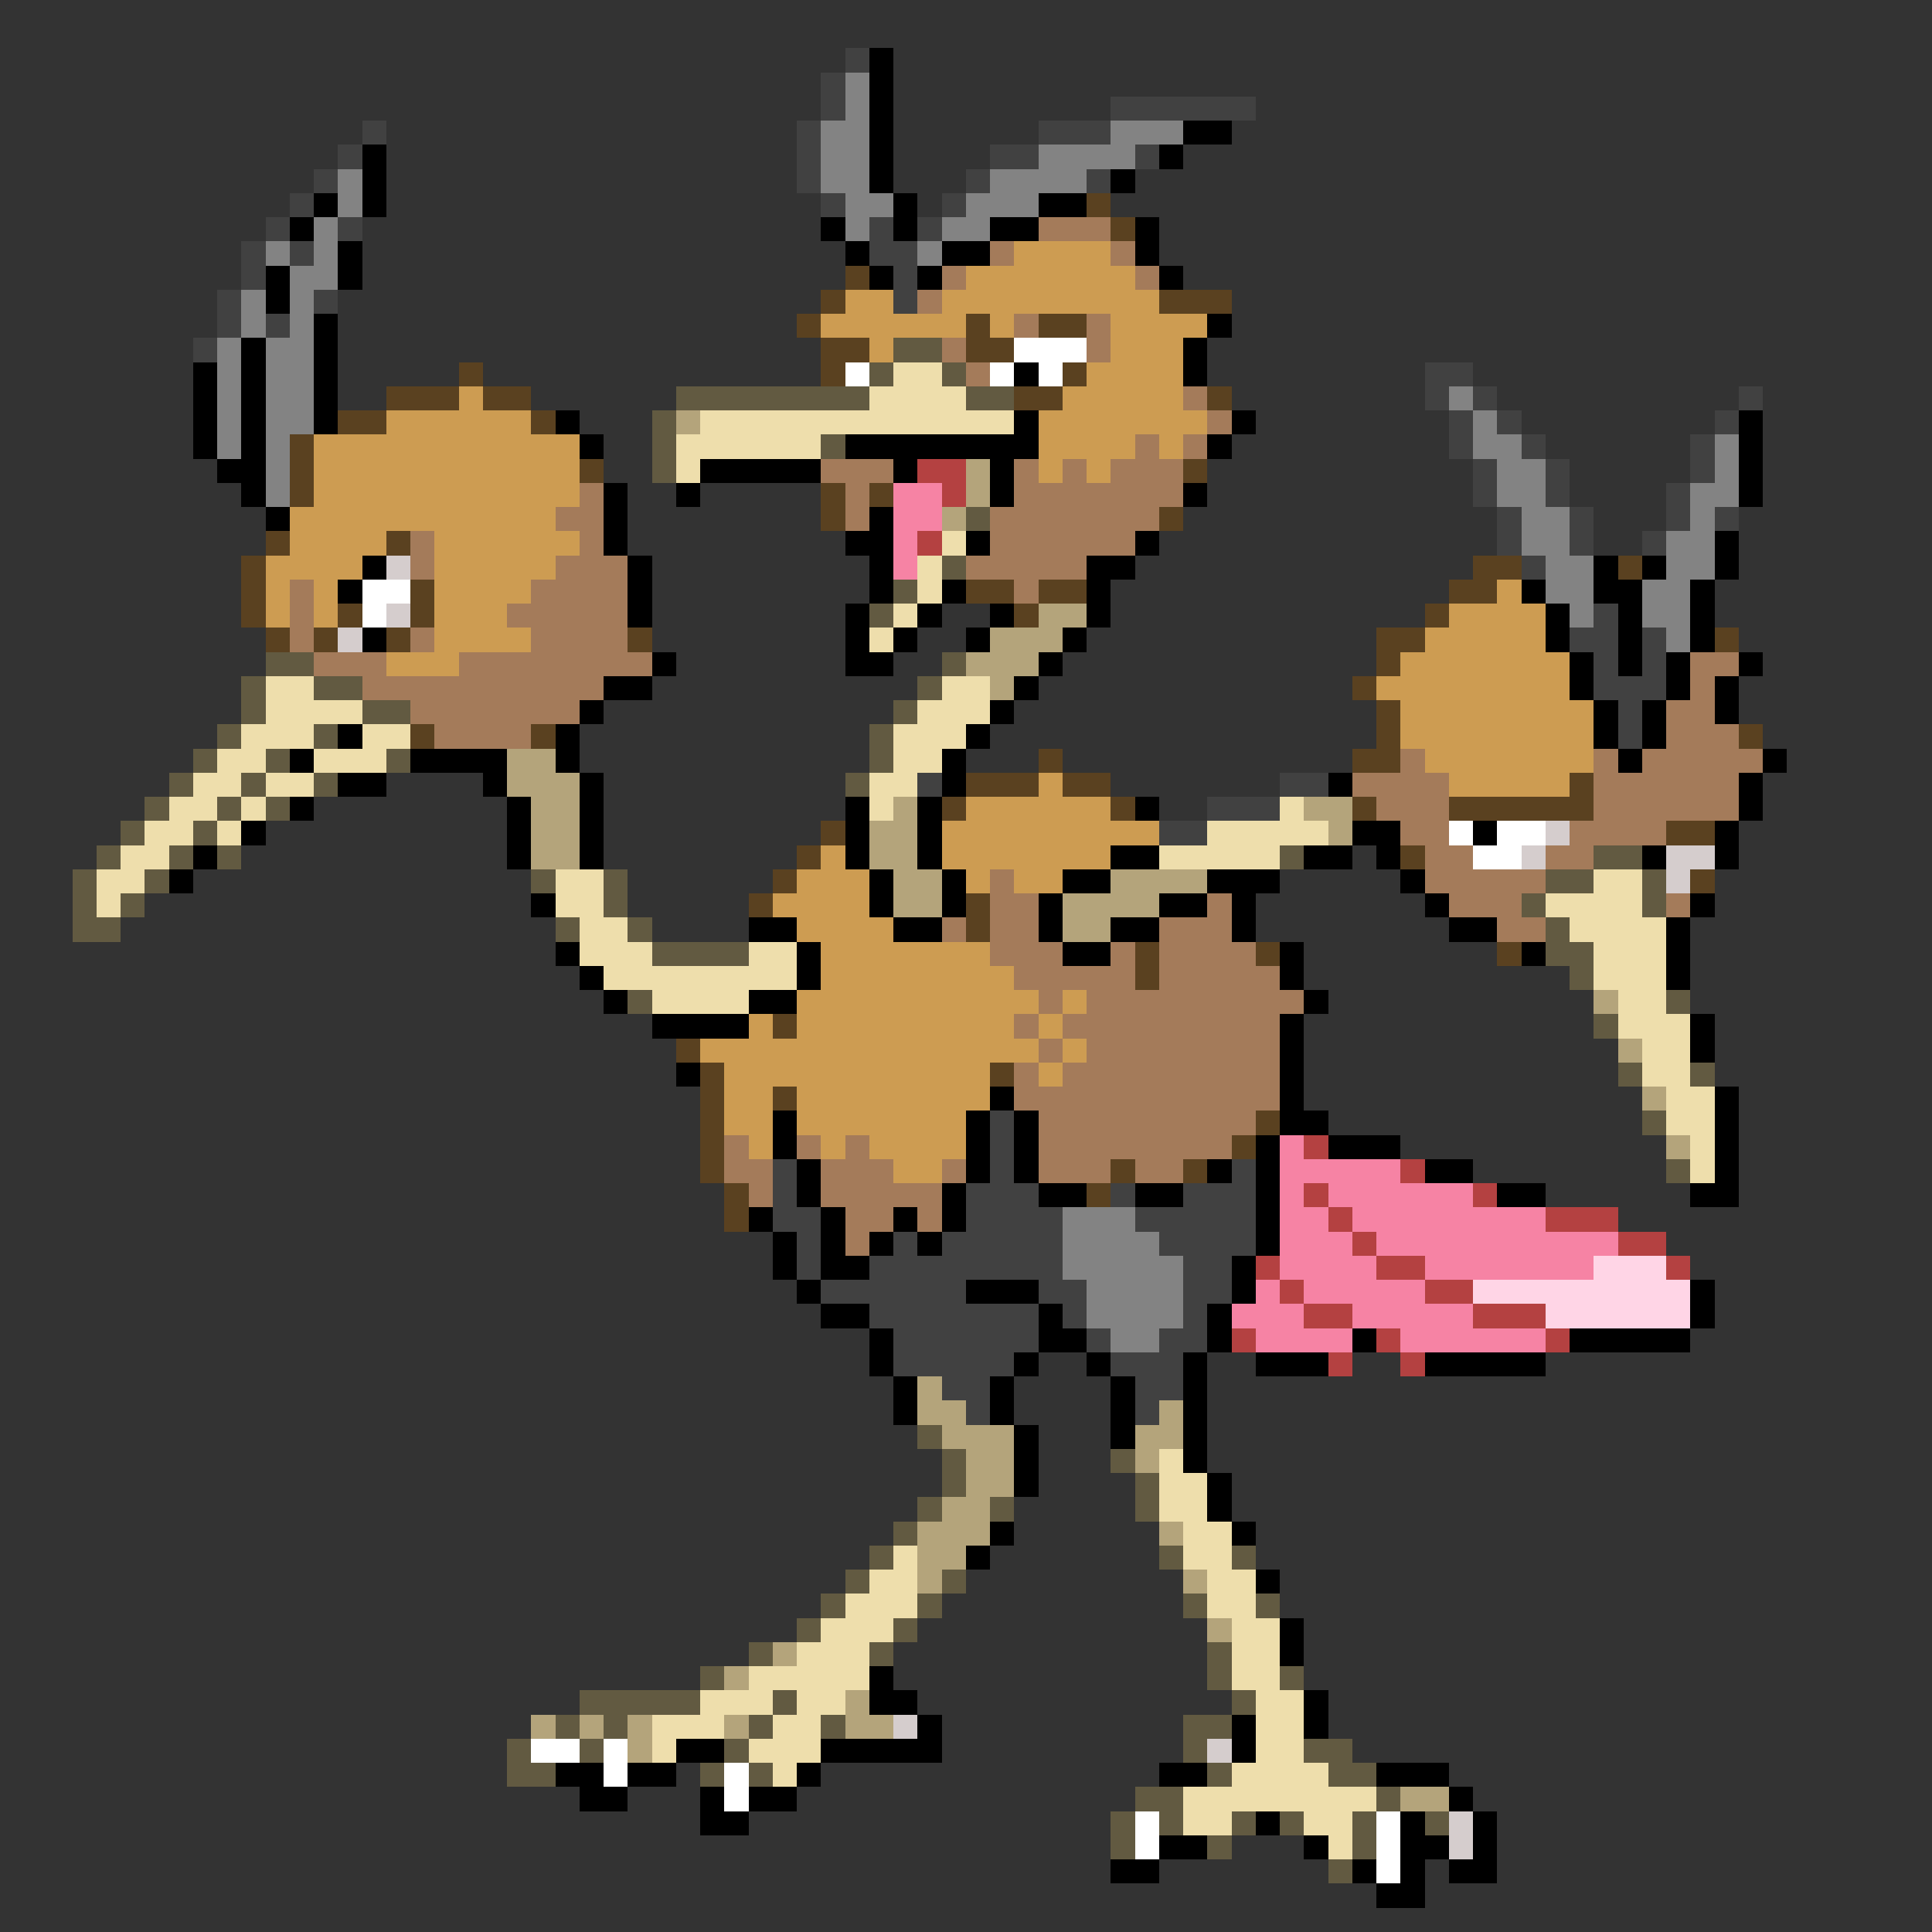 <svg xmlns="http://www.w3.org/2000/svg" viewBox="0 -0.5 80 80" shape-rendering="crispEdges">
<rect x="0" y="-0.5" width="80" height="80" fill="#333333" stroke="none"/>
<path stroke="#414141" d="M35 2h1M34 3h1M34 4h1M46 4h6M15 5h1M33 5h1M43 5h3M14 6h1M33 6h1M41 6h2M47 6h1M13 7h1M33 7h1M40 7h1M45 7h1M12 8h1M34 8h1M39 8h1M11 9h1M14 9h1M36 9h1M38 9h1M10 10h1M12 10h1M36 10h2M10 11h1M37 11h1M9 12h1M13 12h1M37 12h1M9 13h1M11 13h1M8 14h1M59 15h2M59 16h1M61 16h1M72 16h1M60 17h1M62 17h1M71 17h1M60 18h1M63 18h1M70 18h1M61 19h1M64 19h1M70 19h1M61 20h1M64 20h1M69 20h1M62 21h1M65 21h1M69 21h1M71 21h1M62 22h1M65 22h1M68 22h1M63 23h1M66 25h1M65 26h2M68 26h1M66 27h1M68 27h1M66 28h3M67 29h1M67 30h1M38 32h1M53 32h2M50 33h3M48 34h2M41 46h1M41 47h1M32 48h1M41 48h1M51 48h1M32 49h1M40 49h3M46 49h1M49 49h3M32 50h2M40 50h4M47 50h5M33 51h1M37 51h1M39 51h5M48 51h4M33 52h1M36 52h8M49 52h2M34 53h6M43 53h2M49 53h2M36 54h7M44 54h1M49 54h1M37 55h6M45 55h1M48 55h2M37 56h5M46 56h3M39 57h2M47 57h2M40 58h1M47 58h1" />
<path stroke="#000000" d="M36 2h1M36 3h1M36 4h1M36 5h1M49 5h2M15 6h1M36 6h1M48 6h1M15 7h1M36 7h1M46 7h1M13 8h1M15 8h1M37 8h1M43 8h2M12 9h1M34 9h1M37 9h1M41 9h2M47 9h1M14 10h1M35 10h1M39 10h2M47 10h1M11 11h1M14 11h1M36 11h1M38 11h1M48 11h1M11 12h1M13 13h1M50 13h1M10 14h1M13 14h1M49 14h1M8 15h1M10 15h1M13 15h1M42 15h1M49 15h1M8 16h1M10 16h1M13 16h1M8 17h1M10 17h1M13 17h1M23 17h1M42 17h1M51 17h1M72 17h1M8 18h1M10 18h1M24 18h1M35 18h8M50 18h1M72 18h1M9 19h2M29 19h5M37 19h1M41 19h1M72 19h1M10 20h1M25 20h1M28 20h1M41 20h1M49 20h1M72 20h1M11 21h1M25 21h1M36 21h1M25 22h1M35 22h2M40 22h1M47 22h1M71 22h1M15 23h1M26 23h1M36 23h1M45 23h2M66 23h1M68 23h1M71 23h1M14 24h1M26 24h1M36 24h1M39 24h1M45 24h1M63 24h1M66 24h2M70 24h1M26 25h1M35 25h1M38 25h1M41 25h1M45 25h1M64 25h1M67 25h1M70 25h1M15 26h1M35 26h1M37 26h1M40 26h1M44 26h1M64 26h1M67 26h1M70 26h1M27 27h1M35 27h2M43 27h1M65 27h1M67 27h1M69 27h1M72 27h1M25 28h2M42 28h1M65 28h1M69 28h1M71 28h1M24 29h1M41 29h1M66 29h1M68 29h1M71 29h1M14 30h1M23 30h1M40 30h1M66 30h1M68 30h1M12 31h1M17 31h4M23 31h1M39 31h1M67 31h1M73 31h1M14 32h2M20 32h1M24 32h1M39 32h1M55 32h1M72 32h1M12 33h1M21 33h1M24 33h1M35 33h1M38 33h1M47 33h1M72 33h1M10 34h1M21 34h1M24 34h1M35 34h1M38 34h1M56 34h2M61 34h1M71 34h1M8 35h1M21 35h1M24 35h1M35 35h1M38 35h1M46 35h2M54 35h2M57 35h1M68 35h1M71 35h1M7 36h1M36 36h1M39 36h1M44 36h2M50 36h3M58 36h1M22 37h1M36 37h1M39 37h1M43 37h1M48 37h2M51 37h1M59 37h1M70 37h1M31 38h2M37 38h2M43 38h1M46 38h2M51 38h1M60 38h2M69 38h1M23 39h1M33 39h1M44 39h2M53 39h1M63 39h1M69 39h1M24 40h1M33 40h1M53 40h1M69 40h1M25 41h1M31 41h2M54 41h1M27 42h4M53 42h1M70 42h1M53 43h1M70 43h1M28 44h1M53 44h1M41 45h1M53 45h1M71 45h1M32 46h1M40 46h1M42 46h1M53 46h2M71 46h1M32 47h1M40 47h1M42 47h1M52 47h1M55 47h3M71 47h1M33 48h1M40 48h1M42 48h1M50 48h1M52 48h1M59 48h2M71 48h1M33 49h1M39 49h1M43 49h2M47 49h2M52 49h1M62 49h2M70 49h2M31 50h1M34 50h1M37 50h1M39 50h1M52 50h1M32 51h1M34 51h1M36 51h1M38 51h1M52 51h1M32 52h1M34 52h2M51 52h1M33 53h1M40 53h3M51 53h1M70 53h1M34 54h2M43 54h1M50 54h1M70 54h1M36 55h1M43 55h2M50 55h1M56 55h1M65 55h5M36 56h1M42 56h1M45 56h1M49 56h1M52 56h3M59 56h5M37 57h1M41 57h1M46 57h1M49 57h1M37 58h1M41 58h1M46 58h1M49 58h1M42 59h1M46 59h1M49 59h1M42 60h1M49 60h1M42 61h1M50 61h1M50 62h1M41 63h1M51 63h1M40 64h1M52 65h1M53 67h1M53 68h1M36 69h1M36 70h2M54 70h1M38 71h1M51 71h1M54 71h1M28 72h2M34 72h5M51 72h1M23 73h2M26 73h2M33 73h1M48 73h2M57 73h3M24 74h2M29 74h1M31 74h2M60 74h1M29 75h2M52 75h1M58 75h1M61 75h1M48 76h2M54 76h1M58 76h2M61 76h1M46 77h2M56 77h1M58 77h1M60 77h2M57 78h2" />
<path stroke="#838383" d="M35 3h1M35 4h1M34 5h2M46 5h3M34 6h2M43 6h4M14 7h1M34 7h2M41 7h4M14 8h1M35 8h2M40 8h3M13 9h1M35 9h1M39 9h2M11 10h1M13 10h1M38 10h1M12 11h2M10 12h1M12 12h1M10 13h1M12 13h1M9 14h1M11 14h2M9 15h1M11 15h2M9 16h1M11 16h2M60 16h1M9 17h1M11 17h2M61 17h1M9 18h1M11 18h1M61 18h2M71 18h1M11 19h1M62 19h2M71 19h1M11 20h1M62 20h2M70 20h2M63 21h2M70 21h1M63 22h2M69 22h2M64 23h2M69 23h2M64 24h2M68 24h2M65 25h1M68 25h2M69 26h1M44 50h3M44 51h4M44 52h5M45 53h4M45 54h4M46 55h2" />
<path stroke="#5a4120" d="M45 8h1M46 9h1M35 11h1M34 12h1M48 12h3M33 13h1M40 13h1M43 13h2M34 14h2M40 14h2M19 15h1M34 15h1M44 15h1M16 16h3M20 16h2M42 16h2M50 16h1M14 17h2M22 17h1M12 18h1M12 19h1M24 19h1M49 19h1M12 20h1M34 20h1M36 20h1M34 21h1M48 21h1M11 22h1M16 22h1M10 23h1M61 23h2M67 23h1M10 24h1M17 24h1M40 24h2M43 24h2M60 24h2M10 25h1M14 25h1M17 25h1M42 25h1M59 25h1M11 26h1M13 26h1M16 26h1M26 26h1M57 26h2M71 26h1M57 27h1M56 28h1M57 29h1M17 30h1M22 30h1M57 30h1M72 30h1M43 31h1M56 31h2M40 32h3M44 32h2M65 32h1M39 33h1M46 33h1M56 33h1M60 33h6M34 34h1M69 34h2M33 35h1M58 35h1M32 36h1M70 36h1M31 37h1M40 37h1M40 38h1M47 39h1M52 39h1M62 39h1M47 40h1M32 42h1M28 43h1M29 44h1M41 44h1M29 45h1M32 45h1M29 46h1M52 46h1M29 47h1M51 47h1M29 48h1M46 48h1M49 48h1M30 49h1M45 49h1M30 50h1" />
<path stroke="#a47b5a" d="M43 9h3M41 10h1M46 10h1M39 11h1M47 11h1M38 12h1M42 13h1M45 13h1M39 14h1M45 14h1M40 15h1M49 16h1M50 17h1M47 18h1M49 18h1M34 19h3M42 19h1M44 19h1M46 19h3M24 20h1M35 20h1M42 20h7M23 21h2M35 21h1M41 21h7M17 22h1M24 22h1M41 22h6M17 23h1M23 23h3M40 23h5M12 24h1M22 24h4M42 24h1M12 25h1M21 25h5M12 26h1M17 26h1M22 26h4M13 27h3M19 27h8M70 27h2M15 28h10M70 28h1M17 29h7M69 29h2M18 30h4M69 30h3M58 31h1M66 31h1M68 31h5M56 32h4M66 32h6M57 33h3M66 33h6M58 34h2M65 34h4M59 35h2M64 35h2M41 36h1M59 36h5M41 37h2M50 37h1M60 37h3M69 37h1M39 38h1M41 38h2M48 38h3M62 38h2M41 39h3M46 39h1M48 39h4M42 40h5M48 40h5M43 41h1M45 41h9M42 42h1M44 42h9M43 43h1M45 43h8M42 44h1M44 44h9M42 45h11M43 46h9M30 47h1M33 47h1M35 47h1M43 47h8M30 48h2M34 48h3M39 48h1M43 48h3M47 48h2M31 49h1M34 49h5M35 50h2M38 50h1M35 51h1" />
<path stroke="#cd9c52" d="M42 10h4M40 11h7M35 12h2M39 12h9M34 13h6M41 13h1M46 13h4M36 14h1M46 14h3M45 15h4M19 16h1M44 16h5M16 17h6M43 17h7M13 18h11M43 18h4M48 18h1M13 19h11M43 19h1M45 19h1M13 20h11M12 21h11M12 22h4M18 22h6M11 23h4M18 23h5M11 24h1M13 24h1M18 24h4M62 24h1M11 25h1M13 25h1M18 25h3M60 25h4M18 26h4M59 26h5M16 27h3M58 27h7M57 28h8M58 29h8M58 30h8M59 31h7M43 32h1M60 32h5M40 33h6M39 34h9M34 35h1M39 35h7M33 36h3M40 36h1M42 36h2M32 37h4M33 38h4M34 39h7M34 40h8M33 41h10M44 41h1M31 42h1M33 42h9M43 42h1M29 43h14M44 43h1M30 44h11M43 44h1M30 45h2M33 45h8M30 46h2M33 46h7M31 47h1M34 47h1M36 47h4M37 48h2" />
<path stroke="#625a41" d="M37 14h2M36 15h1M39 15h1M28 16h8M40 16h2M27 17h1M27 18h1M34 18h1M27 19h1M40 21h1M39 23h1M37 24h1M36 25h1M11 27h2M39 27h1M10 28h1M13 28h2M38 28h1M10 29h1M15 29h2M37 29h1M9 30h1M13 30h1M36 30h1M8 31h1M11 31h1M16 31h1M36 31h1M7 32h1M10 32h1M13 32h1M35 32h1M6 33h1M9 33h1M11 33h1M5 34h1M8 34h1M4 35h1M7 35h1M9 35h1M53 35h1M66 35h2M3 36h1M6 36h1M22 36h1M25 36h1M64 36h2M68 36h1M3 37h1M5 37h1M25 37h1M63 37h1M68 37h1M3 38h2M23 38h1M26 38h1M64 38h1M27 39h4M64 39h2M65 40h1M26 41h1M69 41h1M66 42h1M67 44h1M70 44h1M68 46h1M69 48h1M38 59h1M39 60h1M46 60h1M39 61h1M47 61h1M38 62h1M41 62h1M47 62h1M37 63h1M36 64h1M48 64h1M51 64h1M35 65h1M39 65h1M34 66h1M38 66h1M49 66h1M52 66h1M33 67h1M37 67h1M31 68h1M36 68h1M50 68h1M29 69h1M50 69h1M53 69h1M24 70h5M32 70h1M51 70h1M23 71h1M25 71h1M31 71h1M34 71h1M49 71h2M21 72h1M24 72h1M30 72h1M49 72h1M54 72h2M21 73h2M29 73h1M31 73h1M50 73h1M55 73h2M47 74h2M57 74h1M46 75h1M48 75h1M51 75h1M53 75h1M56 75h1M59 75h1M46 76h1M50 76h1M56 76h1M55 77h1" />
<path stroke="#ffffff" d="M42 14h3M35 15h1M41 15h1M43 15h1M15 24h2M15 25h1M60 34h1M62 34h2M61 35h2M22 72h2M25 72h1M25 73h1M30 73h1M30 74h1M47 75h1M57 75h1M47 76h1M57 76h1M57 77h1" />
<path stroke="#eedeac" d="M37 15h2M36 16h4M29 17h13M28 18h6M28 19h1M39 22h1M38 23h1M38 24h1M37 25h1M36 26h1M11 28h2M39 28h2M11 29h4M38 29h3M10 30h3M15 30h2M37 30h3M9 31h2M13 31h3M37 31h2M8 32h2M11 32h2M36 32h2M7 33h2M10 33h1M36 33h1M53 33h1M6 34h2M9 34h1M50 34h5M5 35h2M48 35h5M4 36h2M23 36h2M66 36h2M4 37h1M23 37h2M64 37h4M24 38h2M65 38h4M24 39h3M31 39h2M66 39h3M25 40h8M66 40h3M27 41h4M67 41h2M67 42h3M68 43h2M68 44h2M69 45h2M69 46h2M70 47h1M70 48h1M48 60h1M48 61h2M48 62h2M49 63h2M37 64h1M49 64h2M36 65h2M50 65h2M35 66h3M50 66h2M34 67h3M51 67h2M33 68h3M51 68h2M31 69h5M51 69h2M29 70h3M33 70h2M52 70h2M27 71h3M32 71h2M52 71h2M27 72h1M31 72h3M52 72h2M32 73h1M51 73h4M49 74h8M49 75h2M54 75h2M55 76h1" />
<path stroke="#b4a47b" d="M28 17h1M40 19h1M40 20h1M39 21h1M43 25h2M41 26h3M40 27h3M41 28h1M21 31h2M21 32h3M22 33h2M37 33h1M54 33h2M22 34h2M36 34h2M55 34h1M22 35h2M36 35h2M37 36h2M46 36h4M37 37h2M44 37h4M44 38h2M66 41h1M67 43h1M68 45h1M69 47h1M38 57h1M38 58h2M48 58h1M39 59h3M47 59h2M40 60h2M47 60h1M40 61h2M39 62h2M38 63h3M48 63h1M38 64h2M38 65h1M49 65h1M50 67h1M32 68h1M30 69h1M35 70h1M22 71h1M24 71h1M26 71h1M30 71h1M35 71h2M26 72h1M58 74h2" />
<path stroke="#b44141" d="M38 19h2M39 20h1M38 22h1M54 47h1M58 48h1M54 49h1M61 49h1M55 50h1M64 50h3M56 51h1M67 51h2M52 52h1M57 52h2M69 52h1M53 53h1M59 53h2M54 54h2M61 54h3M51 55h1M57 55h1M64 55h1M55 56h1M58 56h1" />
<path stroke="#f683a4" d="M37 20h2M37 21h2M37 22h1M37 23h1M53 47h1M53 48h5M53 49h1M55 49h6M53 50h2M56 50h8M53 51h3M57 51h10M53 52h4M59 52h7M52 53h1M54 53h5M51 54h3M56 54h5M52 55h4M58 55h6" />
<path stroke="#d5cdcd" d="M16 23h1M16 25h1M14 26h1M64 34h1M63 35h1M69 35h2M69 36h1M37 71h1M50 72h1M60 75h1M60 76h1" />
<path stroke="#ffd5e6" d="M66 52h3M61 53h9M64 54h6" />
</svg>